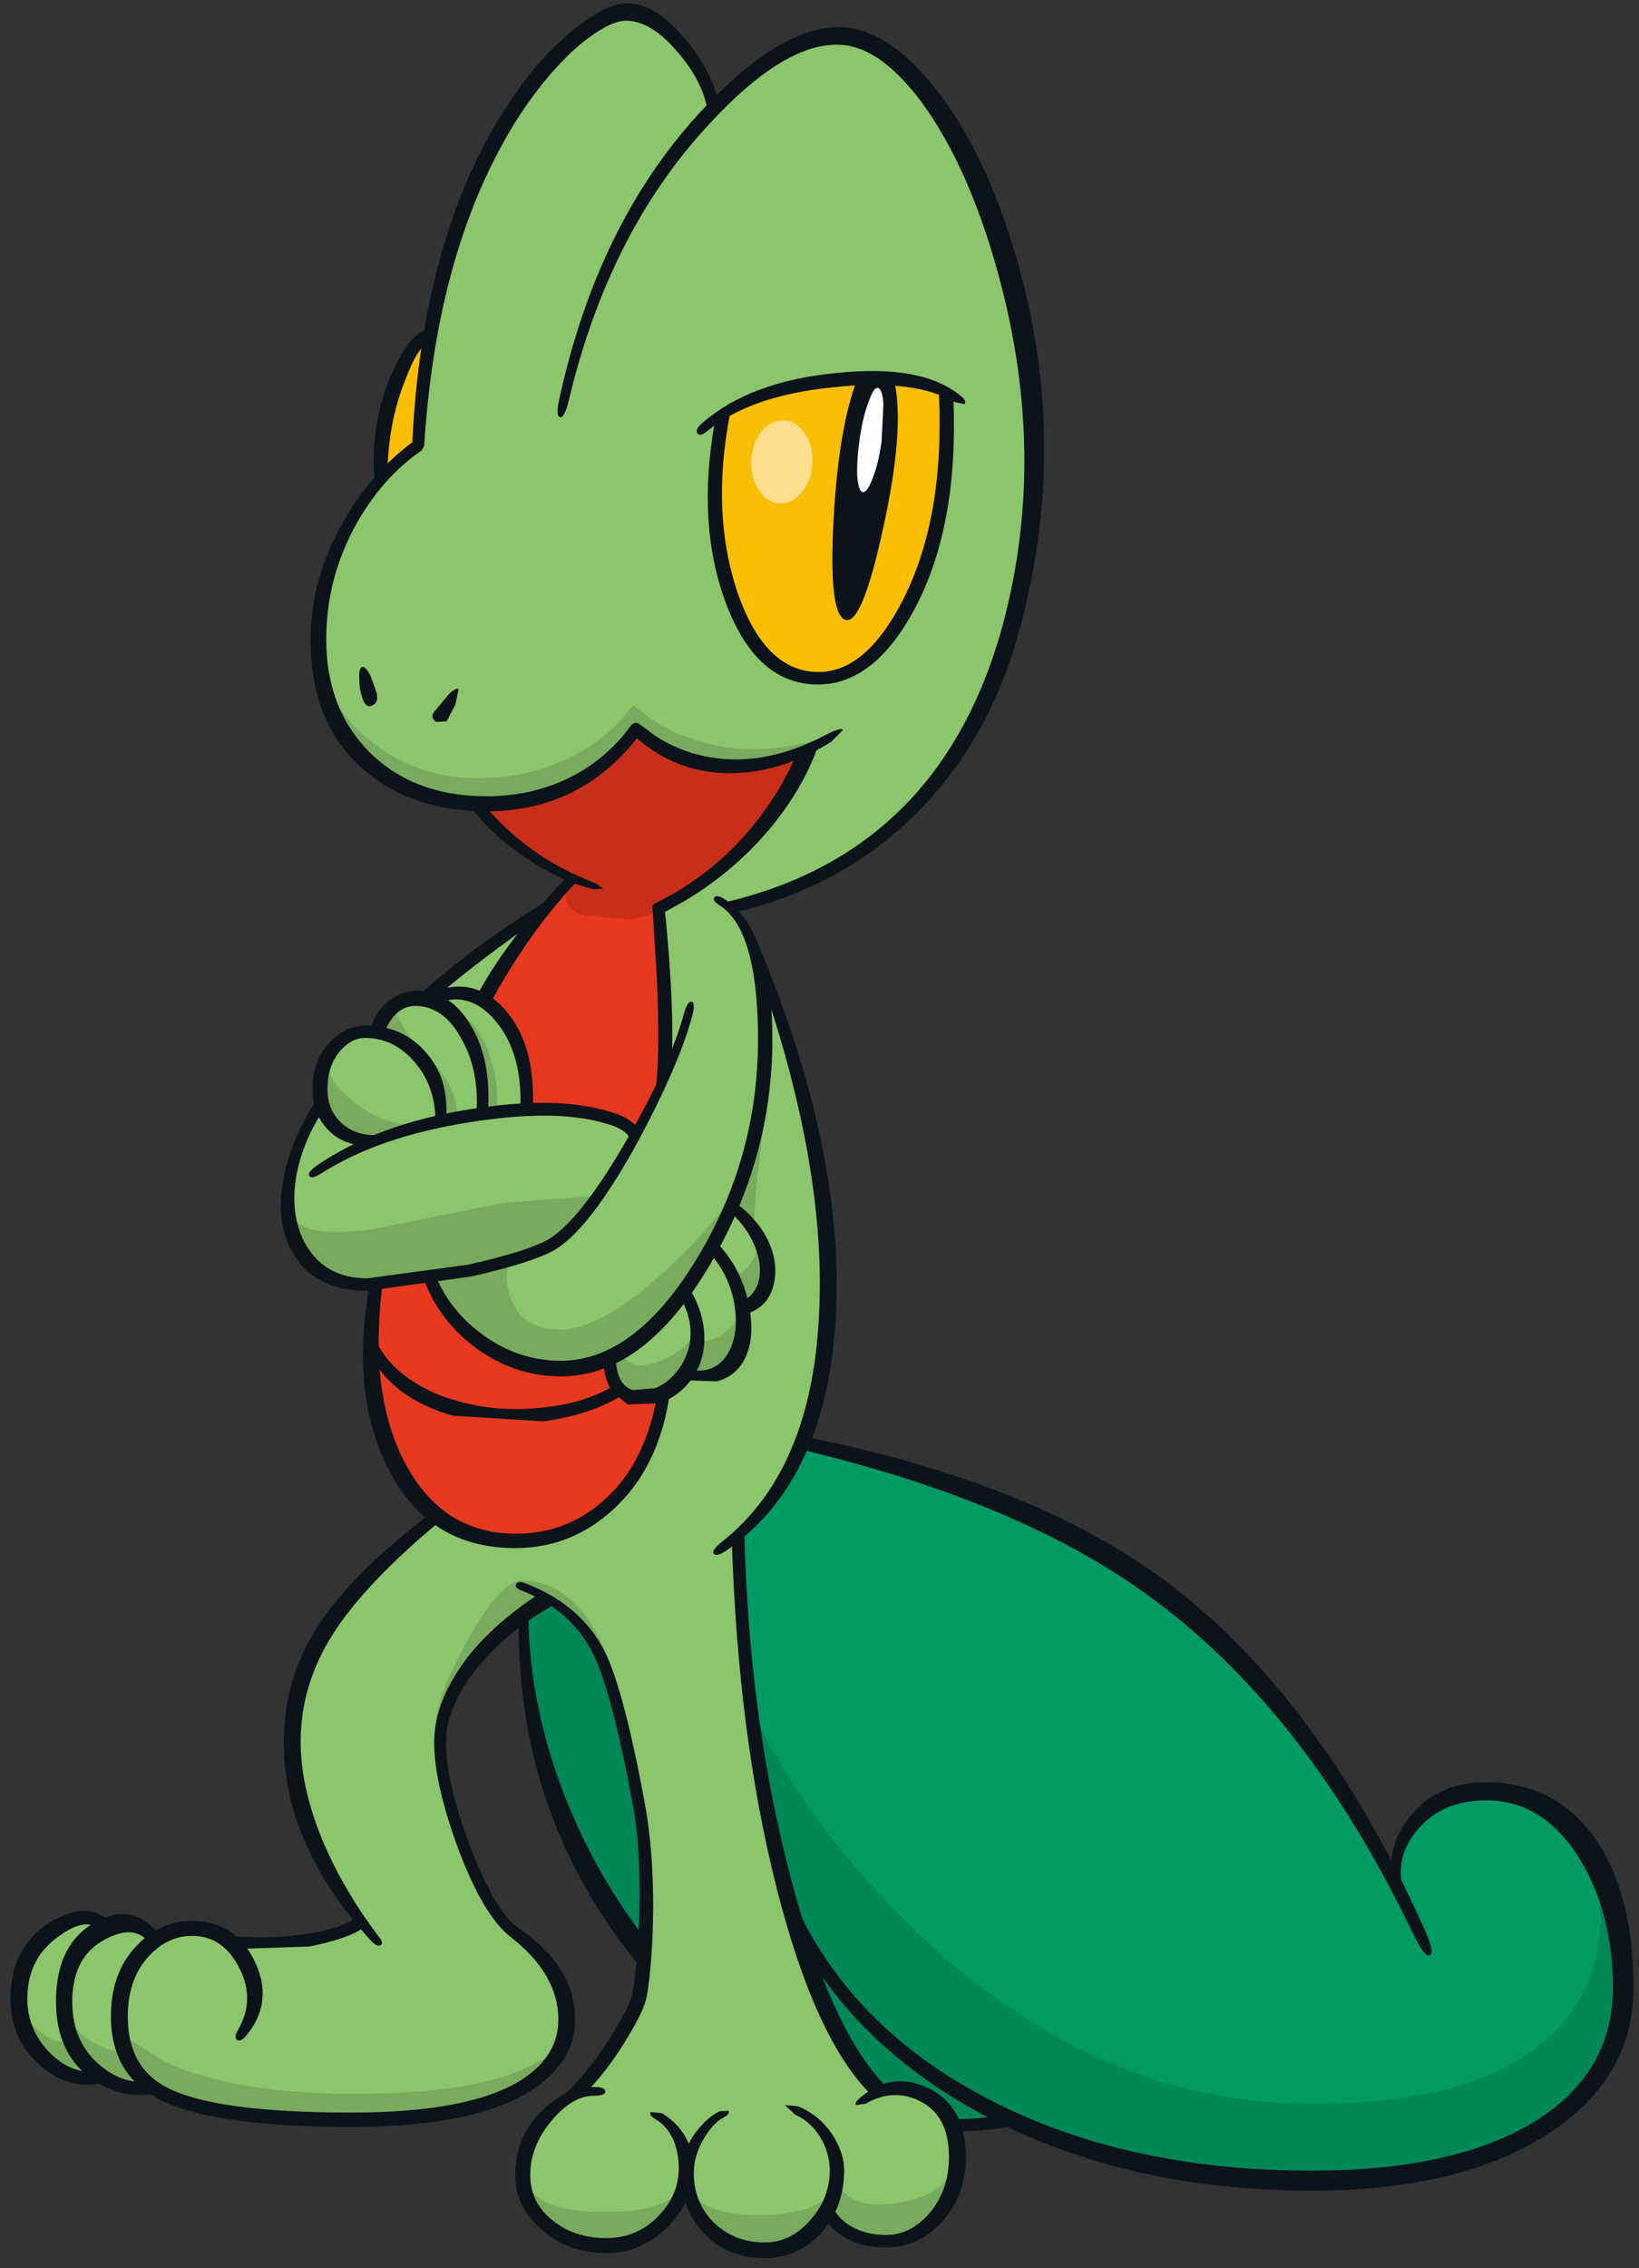 <svg width="141" height="195" viewBox="0 0 141 195" fill="none" xmlns="http://www.w3.org/2000/svg">
<rect x="0" y="0" width="141" height="195" fill="#333333" stroke="none"/>
<g clip-path="url(#clip0_7_379)">
<path d="M45.188 134.696C45.296 132.728 48.212 130.295 53.938 127.396C59.843 124.354 64.567 123.155 68.11 123.799C73.192 124.765 77.683 125.964 81.584 127.396C87.668 129.615 93.698 132.782 99.675 136.897C105.293 140.762 110.339 146.023 114.813 152.68C117.031 156.044 118.696 158.996 119.805 161.537C120.163 158.96 121.201 156.992 122.918 155.632C124.35 154.487 125.925 153.914 127.642 153.914C131.364 153.914 134.317 155.453 136.5 158.531C138.754 161.68 139.882 165.992 139.882 171.468C139.882 175.655 137.752 179.252 133.494 182.258C128.483 185.801 121.559 187.572 112.719 187.572C105.741 187.572 99.281 186.66 93.34 184.834L86.469 182.043C82.855 183.582 78.023 183.135 71.975 180.701C64.674 177.731 58.394 172.488 53.133 164.972C47.228 156.598 44.58 146.506 45.188 134.696Z" fill="#009A63"/>
<path d="M47.926 154.183C46.029 148.6 45.081 143.464 45.081 138.776C45.045 137.237 45.671 135.949 46.959 134.911C48.105 134.016 49.536 133.462 51.254 133.247C52.828 133.032 55.029 134.374 57.857 137.273C60.612 140.1 62.777 143.142 64.352 146.399C67.609 153.342 72.44 159.891 78.846 166.046C89.117 175.923 100.479 180.862 112.933 180.862C125.065 180.862 132.795 177.713 136.124 171.414C137.161 169.446 137.698 167.281 137.734 164.919L137.466 161.966L138.647 164.436C139.398 166.511 139.774 168.551 139.774 170.555C139.774 175.279 137.824 179.144 133.923 182.15C129.235 185.765 122.167 187.572 112.719 187.572C104.989 187.572 98.296 186.66 92.642 184.835L86.469 182.043C82.818 183.367 78.238 182.956 72.726 180.808C66.642 178.411 61.06 174.402 55.978 168.784C52.685 165.134 50.001 160.266 47.926 154.183Z" fill="#008756"/>
<path d="M67.949 124.39C67.806 124.354 67.77 124.157 67.841 123.799C67.913 123.441 68.02 123.28 68.163 123.316C81.369 125.821 91.855 129.865 99.621 135.448C108.746 142.033 116.369 152.125 122.489 165.724C123.133 167.156 123.312 167.943 123.026 168.086C122.704 168.229 122.202 167.585 121.523 166.154C115.331 153.234 107.655 143.5 98.493 136.951C90.906 131.511 80.725 127.324 67.949 124.39Z" fill="#0D131A"/>
<path d="M85.234 182.15C77.397 178.106 71.689 172.595 68.11 165.617C67.752 164.901 67.591 164.114 67.627 163.255C67.627 162.396 67.734 162.181 67.949 162.611C71.027 170.054 76.538 175.906 84.483 180.164C92.463 184.459 101.911 186.606 112.826 186.606C120.95 186.606 127.302 185.228 131.883 182.473C136.464 179.681 138.754 175.816 138.754 170.877C138.754 166.655 137.824 163.004 135.963 159.927C133.887 156.491 131.185 154.773 127.857 154.773C125.352 154.773 123.402 155.596 122.006 157.242C120.682 158.746 120.234 160.428 120.664 162.288C120.7 162.432 120.574 162.539 120.288 162.611C120.038 162.646 119.894 162.593 119.859 162.45C119.322 160.088 119.805 157.994 121.308 156.169C122.847 154.201 125.03 153.216 127.857 153.216C131.758 153.216 134.836 154.773 137.09 157.887C139.381 161.036 140.526 165.366 140.526 170.877C140.526 176.138 138.021 180.361 133.01 183.546C128 186.731 121.272 188.324 112.826 188.324C102.448 188.324 93.251 186.266 85.234 182.15Z" fill="#0D131A"/>
<path d="M44.867 134.535C44.867 134.392 44.992 134.338 45.243 134.374L45.618 134.643C45.046 140.87 45.905 147.115 48.195 153.377C50.342 159.246 53.492 164.543 57.643 169.267C61.758 173.919 66.321 177.373 71.332 179.627C76.556 181.989 81.62 182.705 86.523 181.775C86.666 181.739 86.881 181.882 87.168 182.204C87.454 182.526 87.525 182.705 87.382 182.741C81.871 183.779 76.378 183.206 70.902 181.023C65.606 178.947 60.882 175.601 56.73 170.985C47.497 160.857 43.543 148.707 44.867 134.535Z" fill="#0D131A"/>
<path d="M42.88 87.135L41.699 86.008C42.379 84.576 43.703 82.554 45.671 79.942L49.214 75.54C49.93 74.752 51.361 74.77 53.509 75.594C55.584 76.345 56.64 77.043 56.676 77.687L56.998 84.344L57.105 92.772L54.797 97.388C53.401 96.636 52.149 96.082 51.039 95.724L47.55 95.456L45.295 95.563C45.081 93.058 44.812 91.125 44.49 89.765C44.275 88.906 43.739 88.03 42.88 87.135Z" fill="#E73820"/>
<path d="M53.885 1.138C56.103 1.138 58.036 2.498 59.682 5.218C60.505 6.577 61.114 7.937 61.507 9.297C64.191 6.792 66.428 5.11 68.218 4.251C69.506 3.643 70.919 3.339 72.458 3.339C76.323 3.339 80.009 7.24 83.517 15.041C87.024 22.879 88.777 31.199 88.777 40.003C88.777 47.125 87.561 53.584 85.127 59.382C82.479 65.68 78.685 70.368 73.747 73.446C69.345 76.202 65.193 77.776 61.293 78.17L56.783 77.955C60.72 76.309 63.977 73.572 66.553 69.742C67.842 67.81 68.736 66.056 69.237 64.481C65.623 66.056 62.098 66.253 58.662 65.072L54.636 62.817C53.527 64.607 51.702 66.11 49.161 67.327C46.62 68.543 44.007 69.152 41.323 69.152C37.852 69.152 34.756 68.042 32.036 65.823C28.887 63.247 27.312 59.829 27.312 55.57C27.312 50.596 28.762 46.212 31.661 42.419C33.128 40.522 34.577 39.126 36.009 38.231C36.259 28.032 38.639 19.032 43.148 11.23C47.049 4.502 50.628 1.138 53.885 1.138Z" fill="#8BC56C"/>
<path d="M64.621 81.069C65.372 82.823 65.748 84.29 65.748 85.471C65.748 94.346 64.084 101.915 60.756 108.178C57.32 114.62 53.008 117.84 47.819 117.84C44.777 117.84 42.075 116.534 39.713 113.922L37.029 110.003C41.645 109.323 45.099 108.41 47.389 107.265C48.821 106.55 50.879 103.865 53.563 99.213L57.105 92.449L57.052 84.021L56.783 77.955L59.199 76.667C60.38 76.631 61.507 77.114 62.581 78.117C63.476 78.94 64.156 79.924 64.621 81.069Z" fill="#8BC56C"/>
<path d="M35.526 85.847L37.244 85.954C39.176 85.238 40.93 85.56 42.504 86.92C44.365 88.566 45.349 91.358 45.457 95.294L39.498 95.939C38.174 96.082 36.546 96.511 34.613 97.227L32.09 98.193C31.052 98.157 30.086 97.799 29.191 97.12C28.046 96.261 27.474 95.115 27.474 93.684C27.474 91.501 28.315 90.016 29.997 89.228L32.466 88.692C33.182 87.045 34.202 86.097 35.526 85.847Z" fill="#8BC56C"/>
<path d="M41.592 86.276C40.804 85.739 40.196 85.417 39.767 85.31L38.21 85.256L37.136 85.364C38.639 83.86 40.608 82.339 43.041 80.801L46.262 78.922L43.578 82.948L41.592 86.276Z" fill="#8BC56C"/>
<path d="M27.473 95.133L27.956 95.831L29.191 97.227C29.942 97.871 30.765 98.211 31.66 98.247L36.116 96.797C39.838 95.831 43.595 95.348 47.389 95.348C49.572 95.348 51.451 95.706 53.025 96.422C53.813 96.744 54.367 97.084 54.689 97.442C53.902 99.016 52.846 100.716 51.522 102.541C49.948 104.76 48.641 106.192 47.603 106.836C46.494 107.552 43.9 108.339 39.82 109.198C35.847 110.057 32.931 110.486 31.07 110.486C29.245 110.486 27.741 109.788 26.561 108.393C25.344 106.961 24.735 105.225 24.735 103.186C24.735 101.504 25.201 99.66 26.131 97.656L27.473 95.133Z" fill="#8BC56C"/>
<path d="M62.849 103.776L64.46 105.386C65.498 106.675 66.016 107.892 66.016 109.037C66.016 110.218 65.676 111.148 64.996 111.828L63.977 112.526L64.084 113.922C64.048 115.031 63.78 115.997 63.279 116.821C62.778 117.644 61.919 118.109 60.702 118.216L59.038 118.163L57.803 119.29C56.801 120.006 55.817 120.364 54.851 120.364C53.92 120.364 53.24 119.773 52.811 118.592L52.489 116.767C54.564 115.121 56.533 113.367 58.394 111.506C59.539 110.325 60.63 108.679 61.668 106.567L62.849 103.776Z" fill="#8BC56C"/>
<path d="M65.748 84.397L68.486 92.181C70.311 98.623 71.224 104.975 71.224 111.238C71.224 118.753 69.452 124.801 65.909 129.382C61.687 134.786 55.352 137.488 46.906 137.488C43.972 137.488 41.52 136.271 39.552 133.838L37.459 130.187L39.928 131.368C41.753 132.12 43.22 132.496 44.33 132.496C48.982 132.496 52.489 130.402 54.851 126.215C55.567 124.891 56.139 123.459 56.569 121.92L56.945 119.934L59.038 118.163C60.255 118.485 61.436 118.288 62.581 117.572C63.333 117.107 63.78 116.123 63.923 114.62L63.977 112.526C64.335 112.383 64.693 112.132 65.051 111.775C65.731 111.095 66.07 110.236 66.07 109.198C66.07 108.196 65.534 106.961 64.46 105.494L62.85 103.561C64.138 100.484 65.051 97.245 65.587 93.845C65.909 91.734 66.035 89.515 65.963 87.189L65.748 84.397Z" fill="#8BC56C"/>
<path d="M58.877 131.261C61.919 131.046 63.458 131.243 63.494 131.851L63.601 136.253L64.353 144.574C64.818 148.976 65.283 152.501 65.749 155.149C66.214 157.726 66.804 160.231 67.52 162.664L70.043 170.287C70.902 172.756 72.065 175.082 73.532 177.265C74.284 178.375 74.946 179.216 75.518 179.788L77.505 179.466C78.793 179.466 79.956 180.128 80.994 181.453C81.96 182.741 82.443 184.119 82.443 185.586C82.443 187.304 81.817 188.896 80.564 190.364C79.276 191.938 77.791 192.726 76.109 192.726C74.713 192.726 73.461 192.314 72.351 191.491L71.063 190.203L69.721 191.813C68.504 192.887 67.126 193.423 65.587 193.423C63.369 193.423 61.615 192.368 60.327 190.256L59.038 187.089C59.038 188.878 58.161 190.382 56.408 191.598C54.905 192.636 53.384 193.155 51.845 193.155C50.521 193.155 49.143 192.69 47.712 191.759C45.886 190.543 44.974 189.004 44.974 187.143C44.974 185.854 45.296 184.691 45.94 183.653C46.584 182.58 47.712 181.417 49.322 180.164C50.038 179.592 51.129 178.16 52.597 175.87L54.851 171.951C55.352 170.877 55.603 167.567 55.603 162.02C55.603 159.05 55.138 155.489 54.207 151.337C53.491 148.331 52.686 145.522 51.791 142.91C51.255 141.371 50.342 140.011 49.054 138.83L47.282 137.488C45.564 138.096 43.65 139.528 41.538 141.782C39.069 144.502 37.834 147.115 37.834 149.62C37.834 152.053 38.407 154.863 39.552 158.048C40.912 161.841 42.684 164.704 44.867 166.637C47.479 168.855 48.785 171.182 48.785 173.615C48.785 175.977 47.497 177.91 44.92 179.413C41.592 181.345 36.421 182.311 29.406 182.311C23.43 182.311 18.903 181.828 15.825 180.862L12.98 179.359L9.92 179.198L8.31 178.339C6.807 178.912 5.304 178.429 3.8 176.89C2.297 175.387 1.546 173.651 1.546 171.683C1.546 169.929 2.226 168.336 3.586 166.905C4.838 165.581 6.019 164.919 7.129 164.919C7.844 164.919 8.507 165.205 9.115 165.778L12.121 165.831C12.658 166.082 13.105 166.35 13.463 166.637L14.59 166.261L16.791 165.831C17.793 165.831 18.813 166.261 19.851 167.12C22.213 167.585 24.808 167.406 27.635 166.583L31.178 165.187C30.176 164.042 29.192 162.539 28.225 160.678C26.221 156.992 25.219 153.342 25.219 149.727C25.219 146.077 26.15 142.82 28.011 139.957C29.693 137.38 32.842 134.124 37.459 130.187L39.284 131.744C40.715 132.853 41.914 133.569 42.88 133.891C43.954 134.285 45.564 134.285 47.712 133.891C49.644 133.569 51.273 133.086 52.597 132.442C53.778 131.833 55.871 131.44 58.877 131.261Z" fill="#8BC56C"/>
<path d="M43.363 71.567L41.162 69.152L43.578 68.83L48.624 67.595C50.091 67.094 51.523 66.145 52.918 64.75L54.636 62.817L56.783 64.374C58.608 65.376 60.452 65.877 62.312 65.877C65.247 65.877 67.519 65.43 69.13 64.535L68.701 66.145C68.128 67.577 67.144 69.152 65.748 70.87C64.352 72.623 62.438 74.359 60.004 76.076L56.73 78.17C56.193 78.564 55.37 78.85 54.26 79.029L50.342 78.707C49.125 78.349 48.57 77.723 48.678 76.828L49.214 75.54C47.174 74.681 45.224 73.357 43.363 71.567Z" fill="#C82E19"/>
<path d="M46.692 117.518L50.664 117.411L52.328 116.713L52.811 118.216C53.205 119.254 53.616 119.88 54.046 120.095L56.945 119.934C56.945 123.477 55.531 126.501 52.704 129.006C50.091 131.297 47.175 132.442 43.954 132.442C40.912 132.442 38.246 131.297 35.955 129.006C33.379 126.429 32.09 123.012 32.09 118.753L32.251 110.433L37.029 109.788L37.942 111.452C38.657 112.669 39.248 113.528 39.713 114.029C41.073 115.496 43.399 116.66 46.692 117.518Z" fill="#E73820"/>
<path d="M62.313 35.547L66.071 33.991C69.184 32.953 72.208 32.434 75.143 32.434C77.04 32.434 78.632 32.649 79.92 33.078L81.262 33.722L81.316 37.05L81.101 42.365C80.636 46.373 79.455 49.952 77.558 53.101C75.411 56.644 72.96 58.416 70.204 58.416C67.699 58.416 65.605 56.823 63.923 53.638C62.277 50.56 61.454 47.017 61.454 43.009L61.722 38.553C61.901 36.8 62.098 35.798 62.313 35.547Z" fill="#F9BE00"/>
<path d="M36.975 29.052L36.009 38.231L33.057 40.862C32.734 38.822 32.949 36.496 33.701 33.883C34.166 32.237 34.846 30.949 35.741 30.018L36.975 29.052Z" fill="#F9BE00"/>
<path d="M69.882 39.842C69.846 40.844 69.542 41.667 68.969 42.311C68.432 42.991 67.806 43.313 67.09 43.278C66.339 43.242 65.73 42.848 65.265 42.096C64.8 41.381 64.585 40.54 64.621 39.574C64.693 38.571 64.997 37.73 65.534 37.05C66.106 36.406 66.75 36.102 67.466 36.138C68.182 36.174 68.772 36.55 69.238 37.265C69.739 37.981 69.953 38.84 69.882 39.842Z" fill="#FDDE8E"/>
<path d="M10.725 176.46L10.242 174.42L11.047 175.279L14.107 177.212C18.079 179.073 23.555 180.003 30.533 180.003C37.548 180.003 42.665 179.162 45.886 177.48C47.21 176.8 48.087 176.102 48.517 175.387L48.194 176.084C47.693 177.015 46.942 177.874 45.94 178.661C42.683 181.166 37.548 182.419 30.533 182.419C23.519 182.419 18.455 181.9 15.342 180.862L12.765 179.305C11.19 179.699 9.669 179.431 8.202 178.5L6.645 178.446C5.429 178.267 4.462 177.82 3.747 177.104C3.031 176.389 2.494 175.351 2.136 173.991L1.921 172.756C2.065 173.221 2.44 173.74 3.049 174.313C4.015 175.208 4.999 175.637 6.001 175.601L5.679 173.4L6.914 174.796C8.059 175.762 9.329 176.317 10.725 176.46Z" fill="#78AB5E"/>
<path d="M45.779 188.431C46.709 189.576 48.785 190.149 52.006 190.149C55.263 190.185 57.356 189.612 58.286 188.431L57.75 189.988C56.533 192.064 54.618 193.101 52.006 193.101C49.429 193.101 47.514 192.046 46.262 189.934L45.779 188.431Z" fill="#78AB5E"/>
<path d="M59.897 188.914C60.792 189.952 62.67 190.453 65.534 190.417C68.683 190.346 70.633 189.719 71.385 188.539L70.848 190.417C69.81 192.565 68.11 193.638 65.748 193.638C63.386 193.638 61.615 192.565 60.434 190.417L59.897 188.914Z" fill="#78AB5E"/>
<path d="M82.067 186.069L81.154 189.397C80.117 191.688 78.506 192.833 76.323 192.833C74.892 192.833 73.585 192.404 72.404 191.545L71.062 190.203L72.029 187.519C72.673 189.165 74.373 189.791 77.129 189.397C79.884 189.004 81.53 187.894 82.067 186.069Z" fill="#78AB5E"/>
<path d="M44.813 138.4L42.988 140.333C42.021 141.371 40.178 144.162 37.459 148.707C37.459 146.81 38.407 144.198 40.304 140.87C42.2 137.541 43.703 135.877 44.813 135.877C48.714 135.877 51.541 139.08 53.294 145.486L51.201 141.621C49.59 139.045 48.284 137.738 47.282 137.703C46.28 137.667 45.457 137.899 44.813 138.4Z" fill="#78AB5E"/>
<path d="M53.509 116.338C54.082 117.518 55.281 117.697 57.106 116.874C58.501 116.23 59.342 115.497 59.629 114.673L59.307 117.196C58.662 119.308 57.303 120.364 55.227 120.364C54.153 120.364 53.33 119.809 52.758 118.699L52.167 117.035C52.632 116.821 53.08 116.588 53.509 116.338Z" fill="#78AB5E"/>
<path d="M60.327 115.317C61.042 115.317 61.74 115.049 62.42 114.512C63.207 113.94 63.583 113.224 63.547 112.365L63.709 114.244C63.673 115.783 63.279 116.838 62.528 117.411C61.346 118.27 60.255 118.574 59.253 118.324L60.327 115.317Z" fill="#78AB5E"/>
<path d="M63.118 109.681C63.583 109.609 64.048 109.287 64.513 108.715C65.086 108.035 65.193 107.301 64.835 106.514L65.641 107.963C66.07 109.073 66.07 110.021 65.641 110.808C64.925 112.097 64.406 112.651 64.084 112.472L63.118 109.681Z" fill="#78AB5E"/>
<path d="M62.957 103.186L59.951 109.144C56.444 114.942 52.489 117.84 48.088 117.84C44.652 117.84 41.789 116.534 39.499 113.922L37.029 110.003L44.437 108.339C43.507 108.661 43.328 109.717 43.901 111.506C44.545 113.367 45.976 114.297 48.195 114.297C50.593 114.297 53.706 112.526 57.535 108.983C60.577 106.156 62.564 103.722 63.494 101.682L62.957 103.186Z" fill="#78AB5E"/>
<path d="M65.963 94.275L65.265 100.287C64.943 103.15 64.835 104.85 64.943 105.387L62.849 103.776L65.963 94.275Z" fill="#78AB5E"/>
<path d="M28.869 105.923C30.587 105.923 32.645 105.637 35.042 105.064L43.363 103.4L51.254 102.81L50.395 104.474C49.572 105.691 48.516 106.55 47.228 107.051L39.659 109.198C35.937 110.057 33.074 110.486 31.07 110.486C28.78 110.486 27.098 109.448 26.024 107.373L25.165 104.474C25.523 105.404 26.758 105.888 28.869 105.923Z" fill="#78AB5E"/>
<path d="M28.332 91.591C28.153 92.342 28.78 93.326 30.211 94.543C31.857 95.939 33.611 96.654 35.472 96.69L32.412 98.032C30.909 98.319 29.71 97.925 28.816 96.851C27.992 95.849 27.67 94.65 27.849 93.255L28.332 91.591Z" fill="#78AB5E"/>
<path d="M34.076 86.706C34.005 86.992 34.237 87.564 34.774 88.423L36.009 90.249C36.367 90.821 35.239 90.374 32.627 88.906L34.076 86.706Z" fill="#78AB5E"/>
<path d="M42.772 95.241L41.538 95.617L41.43 91.805C41.323 90.946 40.911 89.891 40.196 88.638L39.122 86.974C40.41 87.475 41.395 88.674 42.075 90.571C42.611 92.109 42.844 93.666 42.772 95.241Z" fill="#78AB5E"/>
<path d="M36.868 91C38.478 92.539 39.301 94.167 39.337 95.885L37.995 96.422L37.404 92.986L36.868 91Z" fill="#78AB5E"/>
<path d="M28.493 59.597C29.102 60.956 30.175 62.281 31.714 63.569C34.398 65.788 37.529 66.897 41.108 66.897C44.007 66.897 46.691 66.289 49.16 65.072C51.379 63.927 53.151 62.442 54.475 60.617L55.709 61.583C56.747 62.334 57.91 62.943 59.199 63.408C63.243 64.875 67.537 64.732 72.082 62.978L69.774 64.481C67.77 65.448 65.605 65.931 63.279 65.931C60.952 65.931 58.841 65.43 56.944 64.428L54.743 62.871C54.099 63.909 53.043 64.965 51.576 66.038C48.677 68.114 45.206 69.152 41.162 69.152C39.086 69.152 37.029 68.704 34.989 67.81C32.77 66.844 31.123 65.591 30.05 64.052C29.549 63.336 29.048 61.905 28.547 59.758L28.493 59.597Z" fill="#78AB5E"/>
<path d="M60.434 36.353C63.19 33.955 67.055 32.523 72.029 32.058C76.932 31.557 80.475 32.219 82.658 34.044C83.016 34.331 83.123 34.563 82.98 34.742L82.175 34.581C79.813 33.221 76.324 32.792 71.707 33.293C66.983 33.758 63.387 34.993 60.917 36.997C60.452 37.391 60.148 37.48 60.005 37.265C59.826 37.05 59.969 36.746 60.434 36.353Z" fill="#0D131A"/>
<path d="M80.779 33.937L81.423 33.883L82.013 34.152C82.335 41.452 81.244 47.483 78.739 52.242C76.412 56.644 73.621 58.845 70.365 58.845C66.857 58.845 64.227 56.537 62.473 51.92C60.756 47.375 60.434 42.132 61.507 36.192C62.402 35.583 62.831 35.386 62.795 35.601C61.686 41.363 61.919 46.516 63.493 51.061C65.068 55.535 67.376 57.771 70.418 57.771C73.138 57.771 75.554 55.714 77.665 51.598C80.063 46.91 81.101 41.023 80.779 33.937Z" fill="#0D131A"/>
<path d="M76.968 32.917C77.54 35.673 77.2 39.878 75.948 45.532C74.731 51.115 73.639 53.692 72.673 53.262C71.743 52.868 71.421 50.023 71.707 44.727C71.993 39.43 72.673 35.386 73.747 32.595L75.25 32.488L76.968 32.917Z" fill="#0D131A"/>
<path d="M75.84 37.963C75.661 39.216 75.41 40.254 75.088 41.077C74.766 41.935 74.48 42.347 74.229 42.311C73.979 42.276 73.818 41.81 73.746 40.916C73.71 40.021 73.782 38.947 73.961 37.695C74.14 36.442 74.39 35.404 74.713 34.581C74.999 33.722 75.267 33.311 75.518 33.347C75.768 33.382 75.929 33.848 76.001 34.742L75.84 37.963Z" fill="white"/>
<path d="M58.877 3.285C60.416 5.074 61.4 6.935 61.829 8.868L61.4 9.351L60.863 9.458C60.577 7.776 59.718 6.112 58.286 4.466C56.783 2.677 55.298 1.782 53.831 1.782C52.9 1.782 51.612 2.444 49.966 3.768C48.069 5.379 46.262 7.508 44.544 10.156C39.891 17.493 37.207 26.887 36.492 38.339L36.277 38.715C33.951 40.325 32.036 42.508 30.533 45.264C28.887 48.306 28.064 51.544 28.064 54.98C28.064 58.952 29.316 62.191 31.821 64.696C34.362 67.201 37.708 68.454 41.86 68.454C44.258 68.454 46.494 67.989 48.57 67.058C50.896 65.985 52.793 64.428 54.26 62.388C54.511 62.102 54.779 62.066 55.065 62.281L56.354 63.247C57.32 63.891 58.394 64.392 59.575 64.75C63.225 65.823 67.072 65.287 71.116 63.139C71.939 62.71 72.404 62.585 72.512 62.764L71.492 63.784C68.665 65.537 65.819 66.432 62.956 66.468C59.843 66.504 57.123 65.501 54.797 63.462C51.504 67.649 47.192 69.742 41.86 69.742C37.744 69.742 34.344 68.651 31.66 66.468C28.368 63.855 26.722 60.026 26.722 54.98C26.722 51.509 27.652 48.145 29.513 44.888C31.123 42.061 33.11 39.77 35.472 38.017C36.044 26.099 38.8 16.401 43.739 8.922C45.564 6.13 47.532 3.929 49.644 2.319C51.397 0.959 52.829 0.279 53.938 0.279C55.548 0.279 57.195 1.281 58.877 3.285Z" fill="#0D131A"/>
<path d="M79.383 8.922C77.092 5.808 74.838 4.126 72.619 3.876C69.291 3.518 65.3 5.916 60.648 11.069C55.101 17.153 51.2 24.919 48.945 34.367C48.695 35.404 48.444 35.905 48.194 35.87C47.908 35.798 47.89 35.243 48.14 34.205C50.323 24.256 54.313 16.115 60.111 9.781C65.014 4.448 69.273 1.979 72.887 2.373C75.356 2.659 77.844 4.359 80.349 7.472C82.854 10.586 84.93 14.576 86.576 19.443C90.513 31.003 90.87 42.633 87.65 54.336C85.896 60.706 82.872 65.985 78.577 70.172C74.355 74.287 69.219 77.043 63.171 78.439C63.028 78.51 62.813 78.385 62.527 78.063C62.24 77.777 62.169 77.615 62.312 77.58C74.659 74.717 82.621 66.844 86.2 53.96C89.099 43.367 88.723 32.327 85.073 20.839C83.534 16.008 81.637 12.035 79.383 8.922Z" fill="#0D131A"/>
<path d="M40.088 68.83L40.625 68.722C41.126 68.758 41.412 68.848 41.484 68.991C44.06 72.14 47.299 74.448 51.2 75.916L51.898 76.399L51.093 76.452C49.196 76.023 47.21 75.093 45.134 73.661C42.951 72.194 41.269 70.583 40.088 68.83Z" fill="#0D131A"/>
<path d="M36.868 28.3L37.19 28.784L37.029 29.374C36.349 29.517 35.615 30.645 34.828 32.756C33.861 35.19 33.36 37.873 33.325 40.808C33.289 41.094 32.931 41.399 32.251 41.721C31.929 38.464 32.358 35.386 33.539 32.487C34.613 29.911 35.722 28.515 36.868 28.3Z" fill="#0D131A"/>
<path d="M31.178 57.342C31.357 57.306 31.59 57.557 31.876 58.093L32.413 59.596C32.52 60.097 32.413 60.438 32.09 60.617C31.733 60.831 31.446 60.688 31.232 60.187C31.017 59.614 30.91 59.006 30.91 58.362C30.874 57.718 30.963 57.378 31.178 57.342Z" fill="#0D131A"/>
<path d="M39.445 59.274L39.176 60.563L38.425 62.012L37.512 62.066C37.19 61.815 37.119 61.547 37.297 61.261L38.639 59.65C39.069 59.257 39.337 59.131 39.445 59.274Z" fill="#0D131A"/>
<path d="M68.486 64.911L70.311 64.32C69.452 66.683 68.092 68.991 66.231 71.245C63.762 74.18 60.756 76.56 57.213 78.385C57.785 84.183 57.964 88.549 57.749 91.483L57.052 92.825L56.407 93.684C56.658 91.716 56.694 88.549 56.515 84.183L56.139 78.17C56.068 77.92 56.157 77.741 56.407 77.633C59.7 76.023 62.509 73.786 64.835 70.923C66.374 69.026 67.591 67.022 68.486 64.911Z" fill="#0D131A"/>
<path d="M36.868 85.417C39.409 84.308 41.574 84.737 43.363 86.705C45.189 88.71 46.012 91.608 45.833 95.402C45.833 95.581 45.654 95.652 45.296 95.617C44.938 95.617 44.759 95.527 44.759 95.348C44.902 92.27 44.24 89.801 42.773 87.94C41.306 86.115 39.659 85.524 37.834 86.169L37.19 85.9C36.832 85.614 36.725 85.453 36.868 85.417Z" fill="#0D131A"/>
<path d="M33.915 85.739C34.81 85.203 35.776 85.041 36.814 85.256C38.389 85.578 39.659 86.616 40.626 88.37C41.735 90.302 42.182 92.754 41.968 95.724C41.932 95.867 41.771 95.939 41.484 95.939C41.162 95.903 41.001 95.814 41.001 95.67C41.145 93.201 40.715 91.09 39.713 89.336C38.854 87.725 37.763 86.795 36.438 86.545C34.9 86.222 33.772 86.974 33.057 88.799C33.021 88.942 32.806 88.942 32.412 88.799C32.019 88.656 31.84 88.531 31.876 88.423C32.269 87.171 32.949 86.276 33.915 85.739Z" fill="#0D131A"/>
<path d="M28.493 89.497C29.388 88.602 30.354 88.155 31.392 88.155C33.468 88.155 35.168 88.871 36.492 90.302C37.959 91.877 38.585 93.881 38.371 96.314C38.371 96.493 38.227 96.583 37.941 96.583L37.458 96.314C37.458 94.382 36.867 92.718 35.687 91.322C34.505 89.926 33.074 89.228 31.392 89.228C30.64 89.228 29.943 89.586 29.299 90.302C28.547 91.161 28.171 92.27 28.171 93.63C28.171 94.954 28.654 95.992 29.62 96.744C30.623 97.531 31.929 97.764 33.539 97.442C32.358 98.157 31.625 98.515 31.338 98.515C29.978 98.408 28.905 97.907 28.117 97.012C27.294 96.118 26.883 94.99 26.883 93.63C26.883 91.912 27.42 90.535 28.493 89.497Z" fill="#0D131A"/>
<path d="M27.205 100.233C30.748 97.799 35.186 96.171 40.518 95.348C45.385 94.561 49.357 94.632 52.435 95.563C53.616 95.885 54.457 96.386 54.958 97.066C54.565 97.817 54.314 98.104 54.207 97.925C53.992 97.352 53.294 96.905 52.113 96.583C49.25 95.724 45.349 95.688 40.411 96.475C35.186 97.299 30.927 98.766 27.634 100.877C27.062 101.235 26.722 101.307 26.614 101.092C26.471 100.913 26.668 100.627 27.205 100.233Z" fill="#0D131A"/>
<path d="M42.129 86.33L41.431 86.276L40.894 85.847C42.612 82.554 45.242 79.065 48.785 75.379C49.429 75.522 49.698 75.665 49.59 75.808C46.799 78.778 44.312 82.286 42.129 86.33Z" fill="#0D131A"/>
<path d="M37.029 86.115L36.438 85.9C36.08 85.757 35.955 85.632 36.063 85.525C39.212 82.697 42.826 80.031 46.906 77.526C47.049 77.454 47.139 77.58 47.175 77.902L47.067 78.492C43.166 81.176 39.82 83.717 37.029 86.115Z" fill="#0D131A"/>
<path d="M24.414 101.253C24.844 98.927 25.846 96.601 27.421 94.275C27.492 94.167 27.582 94.31 27.689 94.704L27.796 95.456C26.508 97.46 25.721 99.464 25.434 101.468C25.148 103.472 25.399 105.243 26.186 106.782C27.295 108.858 29.103 109.896 31.608 109.896L40.304 108.715C43.775 107.927 46.084 107.194 47.229 106.514C49.09 105.369 51.362 102.452 54.046 97.764C56.48 93.505 58.072 89.98 58.824 87.189C59.039 86.401 59.271 86.043 59.522 86.115C59.737 86.222 59.737 86.67 59.522 87.457C58.734 90.284 57.196 93.827 54.905 98.086C52.185 103.06 49.806 106.174 47.766 107.426C46.549 108.142 44.151 108.912 40.572 109.735L31.608 110.969C28.458 110.969 26.275 109.806 25.059 107.48C24.128 105.762 23.913 103.687 24.414 101.253Z" fill="#0D131A"/>
<path d="M61.937 77.848C61.471 77.562 61.31 77.329 61.453 77.15C61.596 76.971 61.901 77.025 62.366 77.311C65.086 79.172 66.446 83.18 66.446 89.336C66.446 96.171 64.656 102.631 61.078 108.715C57.32 115.121 53.043 118.324 48.248 118.324C45.564 118.324 43.094 117.483 40.84 115.801C38.8 114.262 37.351 112.347 36.492 110.057C36.456 109.914 36.599 109.77 36.921 109.627C37.243 109.484 37.422 109.484 37.458 109.627C38.245 111.596 39.569 113.278 41.43 114.673C43.506 116.212 45.779 116.982 48.248 116.982C52.471 116.982 56.354 114.083 59.897 108.285C63.44 102.488 65.211 96.171 65.211 89.336C65.211 83.109 64.12 79.28 61.937 77.848Z" fill="#0D131A"/>
<path d="M58.286 111.13C58.214 111.023 58.34 110.88 58.662 110.701C58.948 110.486 59.127 110.45 59.199 110.594C60.093 111.989 60.559 113.421 60.594 114.888C60.63 116.391 60.201 117.697 59.306 118.807C58.662 119.63 57.803 120.238 56.729 120.632L53.992 120.739L52.703 119.666C52.202 118.95 51.934 118.037 51.898 116.928L52.435 116.552L52.972 116.498C52.972 118.181 53.455 119.183 54.421 119.505L56.353 119.344C57.069 119.057 57.696 118.574 58.232 117.894C58.984 116.964 59.377 115.89 59.413 114.673C59.413 113.492 59.038 112.311 58.286 111.13Z" fill="#0D131A"/>
<path d="M60.809 107.48C60.702 107.373 60.773 107.194 61.024 106.943C61.274 106.693 61.453 106.621 61.56 106.728C63.028 108.196 63.976 109.985 64.406 112.097C64.835 114.136 64.674 115.801 63.922 117.089C63.386 117.948 62.634 118.503 61.668 118.753L58.554 118.646C58.411 118.61 58.375 118.431 58.447 118.109C58.554 117.751 58.679 117.59 58.823 117.626C60.541 118.127 61.811 117.697 62.634 116.337C63.278 115.192 63.457 113.779 63.171 112.097C62.849 110.271 62.061 108.733 60.809 107.48Z" fill="#0D131A"/>
<path d="M62.474 103.883C62.366 103.812 62.42 103.669 62.635 103.454C62.814 103.239 62.957 103.168 63.064 103.239C64.424 104.205 65.426 105.333 66.07 106.621C66.643 107.838 66.822 109.037 66.607 110.218C66.285 111.792 65.372 112.723 63.869 113.009C63.726 113.045 63.601 112.902 63.493 112.58C63.386 112.222 63.404 112.025 63.547 111.989C64.513 111.667 65.104 110.969 65.319 109.896C65.462 109.072 65.337 108.16 64.943 107.158C64.478 105.977 63.655 104.885 62.474 103.883Z" fill="#0D131A"/>
<path d="M56.515 120.095C56.515 119.988 56.712 119.845 57.106 119.666L57.643 119.612C57.07 123.942 55.424 127.342 52.704 129.811C50.306 131.994 47.515 133.086 44.33 133.086C39.284 133.086 35.616 130.76 33.325 126.107C31.178 121.777 30.677 116.516 31.822 110.325C31.858 110.182 32.037 110.128 32.359 110.164L32.896 110.486C32.108 116.785 32.77 121.902 34.882 125.839C37.029 129.847 40.196 131.851 44.383 131.851C47.211 131.851 49.68 130.939 51.791 129.114C54.225 127.038 55.8 124.032 56.515 120.095Z" fill="#0D131A"/>
<path d="M46.638 121.008C49.178 120.757 51.29 120.095 52.972 119.021C53.115 118.95 53.276 119.057 53.455 119.344C53.67 119.666 53.706 119.862 53.562 119.934C51.702 121.079 49.429 121.831 46.745 122.189L38.961 121.706C35.418 120.703 32.985 118.843 31.661 116.123C31.589 115.98 31.678 115.801 31.929 115.586C32.179 115.371 32.34 115.317 32.412 115.425C33.056 116.713 34.094 117.823 35.526 118.753C36.671 119.505 37.923 120.059 39.283 120.417C41.609 121.097 44.061 121.294 46.638 121.008Z" fill="#0D131A"/>
<path d="M37.136 130.026L37.62 130.294C37.87 130.581 37.924 130.76 37.781 130.831C33.45 134.446 30.391 137.684 28.601 140.547C26.776 143.41 25.863 146.488 25.863 149.781C25.863 152.286 26.454 155.006 27.635 157.94C28.816 160.839 30.462 163.684 32.574 166.475C32.896 166.869 32.949 167.12 32.735 167.227C32.52 167.334 32.234 167.191 31.876 166.798C26.901 161.322 24.414 155.65 24.414 149.781C24.414 146.202 25.345 142.945 27.206 140.011C29.138 136.933 32.448 133.605 37.136 130.026Z" fill="#0D131A"/>
<path d="M46.476 136.951C47.693 137.416 48.212 137.685 48.033 137.756C45.17 139.295 42.844 141.174 41.054 143.393C39.265 145.611 38.37 147.741 38.37 149.781C38.37 152.071 39.05 155.024 40.41 158.638C41.842 162.432 43.255 164.811 44.651 165.778C47.872 167.996 49.482 170.609 49.482 173.615C49.482 175.941 48.319 177.91 45.993 179.52C42.736 181.739 37.475 182.848 30.211 182.848C22.624 182.848 17.273 182.133 14.16 180.701C11.082 179.305 9.543 176.854 9.543 173.347C9.543 170.806 10.295 168.766 11.798 167.227C13.122 165.831 14.697 165.133 16.522 165.133C18.991 165.133 20.781 166.279 21.89 168.569C23 170.859 22.803 172.953 21.3 174.85C20.942 175.315 20.655 175.494 20.441 175.387C20.19 175.279 20.208 174.975 20.494 174.474C21.496 172.72 21.514 170.931 20.548 169.106C19.618 167.317 18.276 166.422 16.522 166.422C15.162 166.422 13.945 166.977 12.872 168.086C11.619 169.41 10.993 171.164 10.993 173.347C10.993 176.317 12.156 178.375 14.482 179.52C17.273 180.916 22.516 181.614 30.211 181.614C37.046 181.614 41.949 180.665 44.919 178.768C46.995 177.409 48.033 175.691 48.033 173.615C48.033 171.038 46.691 168.694 44.007 166.583C42.396 165.366 40.857 162.789 39.39 158.853C38.03 155.131 37.35 152.107 37.35 149.781C37.35 147.991 37.887 146.184 38.961 144.359C40.464 141.711 42.969 139.241 46.476 136.951Z" fill="#0D131A"/>
<path d="M30.64 164.865L31.123 165.133L31.284 165.724C30.354 166.368 28.797 166.905 26.614 167.334L20.441 167.549L19.904 166.959C19.725 166.601 19.707 166.422 19.85 166.422C21.783 166.637 23.805 166.601 25.916 166.314C28.099 166.028 29.674 165.545 30.64 164.865Z" fill="#0D131A"/>
<path d="M13.892 166.583L13.57 167.066L12.979 167.173C12.085 165.921 10.761 165.778 9.007 166.744C7.146 167.746 6.216 169.517 6.216 172.058C6.216 174.492 7.074 176.371 8.792 177.695C9.937 178.625 11.208 179.055 12.604 178.983L13.463 179.413C13.856 179.699 13.981 179.86 13.838 179.896C11.655 180.397 9.669 180.003 7.88 178.715C5.84 177.248 4.82 175.029 4.82 172.058C4.82 168.766 5.947 166.493 8.202 165.241C10.421 163.988 12.317 164.436 13.892 166.583Z" fill="#0D131A"/>
<path d="M0.901 171.844C0.901 168.837 2.047 166.636 4.337 165.241C6.484 163.952 8.184 163.935 9.437 165.187L9.222 165.724C8.971 165.974 8.792 166.046 8.685 165.939C7.862 165.116 6.645 165.294 5.035 166.475C3.245 167.728 2.351 169.517 2.351 171.844C2.351 173.49 2.923 174.957 4.069 176.245C5.214 177.498 6.502 178.124 7.934 178.124L8.792 179.091C6.824 179.484 5.035 178.965 3.424 177.534C1.742 176.066 0.901 174.17 0.901 171.844Z" fill="#0D131A"/>
<path d="M64.46 81.284C64.424 81.14 64.495 80.962 64.674 80.747C64.853 80.532 64.961 80.496 64.996 80.639C70.078 92.557 72.386 103.311 71.921 112.902C71.456 122.385 68.36 129.149 62.635 133.193C61.99 133.658 61.579 133.784 61.4 133.569C61.257 133.39 61.489 133.05 62.098 132.549C67.287 128.469 70.078 121.884 70.472 112.794C70.901 103.74 68.897 93.237 64.46 81.284Z" fill="#0D131A"/>
<path d="M44.383 136.199C44.491 135.985 44.741 135.949 45.135 136.092C48.356 137.309 50.646 139.259 52.006 141.943C53.115 144.162 54.261 148.474 55.441 154.88C55.943 157.457 56.193 160.517 56.193 164.06C56.157 167.173 55.978 169.661 55.656 171.521C55.549 172.309 54.958 173.579 53.885 175.333C52.704 177.265 51.487 178.84 50.234 180.057L49.107 180.325L48.302 180.272C49.59 179.198 50.95 177.552 52.382 175.333C53.599 173.4 54.278 172.076 54.422 171.36C54.744 169.392 54.941 166.959 55.012 164.06C55.084 160.517 54.887 157.511 54.422 155.041C53.241 148.671 52.113 144.395 51.04 142.212C49.787 139.671 47.729 137.846 44.866 136.736C44.473 136.593 44.312 136.414 44.383 136.199Z" fill="#0D131A"/>
<path d="M46.745 181.345C48.105 180.057 49.554 179.413 51.093 179.413C51.738 179.413 52.06 179.538 52.06 179.788C52.096 180.039 51.773 180.164 51.093 180.164C49.877 180.164 48.678 180.862 47.497 182.258C46.244 183.725 45.618 185.3 45.618 186.982C45.618 188.556 46.244 189.845 47.497 190.847C48.749 191.885 50.306 192.404 52.167 192.404C53.956 192.404 55.459 191.759 56.676 190.471C57.821 189.29 58.394 187.93 58.394 186.391C58.394 185.497 58.233 184.673 57.911 183.922C57.553 183.17 57.088 182.616 56.515 182.258C56.014 181.972 55.835 181.739 55.978 181.56L56.945 181.667C57.732 182.133 58.376 182.759 58.877 183.546C59.414 184.441 59.682 185.389 59.682 186.391C59.682 188.216 58.967 189.863 57.535 191.33C56.032 192.905 54.243 193.692 52.167 193.692C49.984 193.692 48.141 193.03 46.638 191.706C45.099 190.417 44.33 188.843 44.33 186.982C44.33 184.691 45.135 182.813 46.745 181.345Z" fill="#0D131A"/>
<path d="M68.379 181.775L67.52 180.969L68.648 181.077C69.972 181.614 71.01 182.508 71.761 183.761C72.334 184.727 72.62 185.658 72.62 186.552C72.62 188.7 71.958 190.507 70.634 191.974C69.31 193.406 67.699 194.121 65.803 194.121C63.62 194.121 61.866 193.406 60.542 191.974C59.254 190.614 58.609 188.878 58.609 186.767C58.609 185.693 58.967 184.62 59.683 183.546C60.363 182.58 61.097 181.9 61.884 181.506L62.689 181.453C62.761 181.667 62.582 181.882 62.152 182.097C61.615 182.383 61.079 182.974 60.542 183.868C59.969 184.87 59.683 185.837 59.683 186.767C59.683 188.485 60.256 189.916 61.401 191.062C62.582 192.207 64.049 192.779 65.803 192.779C67.27 192.779 68.558 192.153 69.668 190.9C70.813 189.648 71.385 188.199 71.385 186.552C71.385 185.765 71.189 184.96 70.795 184.137C70.222 183.027 69.417 182.24 68.379 181.775Z" fill="#0D131A"/>
<path d="M74.069 180.272C75.858 178.769 77.791 178.518 79.867 179.52C82.014 180.558 83.088 182.526 83.088 185.425C83.088 187.715 82.372 189.612 80.94 191.115C79.616 192.511 78.041 193.209 76.216 193.209C73.819 193.209 72.065 192.386 70.956 190.739C70.848 190.596 70.902 190.292 71.117 189.827C71.331 189.362 71.457 189.218 71.492 189.397C71.779 190.22 72.351 190.883 73.21 191.384C74.069 191.885 75.071 192.135 76.216 192.135C77.612 192.135 78.847 191.527 79.92 190.31C81.066 188.986 81.638 187.357 81.638 185.425C81.638 183.063 80.815 181.47 79.169 180.647C77.63 179.86 76.055 179.932 74.445 180.862L73.64 180.969C73.532 180.826 73.675 180.594 74.069 180.272Z" fill="#0D131A"/>
<path d="M62.957 132.495C62.957 132.316 63.136 132.084 63.494 131.798C63.816 131.475 63.995 131.386 64.031 131.529C64.281 142.373 65.623 152.375 68.057 161.537C70.419 170.448 73.21 176.46 76.431 179.574L75.894 180.057L75.035 180.164C71.779 177.015 69.041 171.074 66.822 162.342C64.603 153.61 63.315 143.661 62.957 132.495Z" fill="#0D131A"/>
</g>
<defs>
<clipPath id="clip0_7_379">
<rect width="139.624" height="194.4" fill="white" transform="translate(0.901)"/>
</clipPath>
</defs>
</svg>
